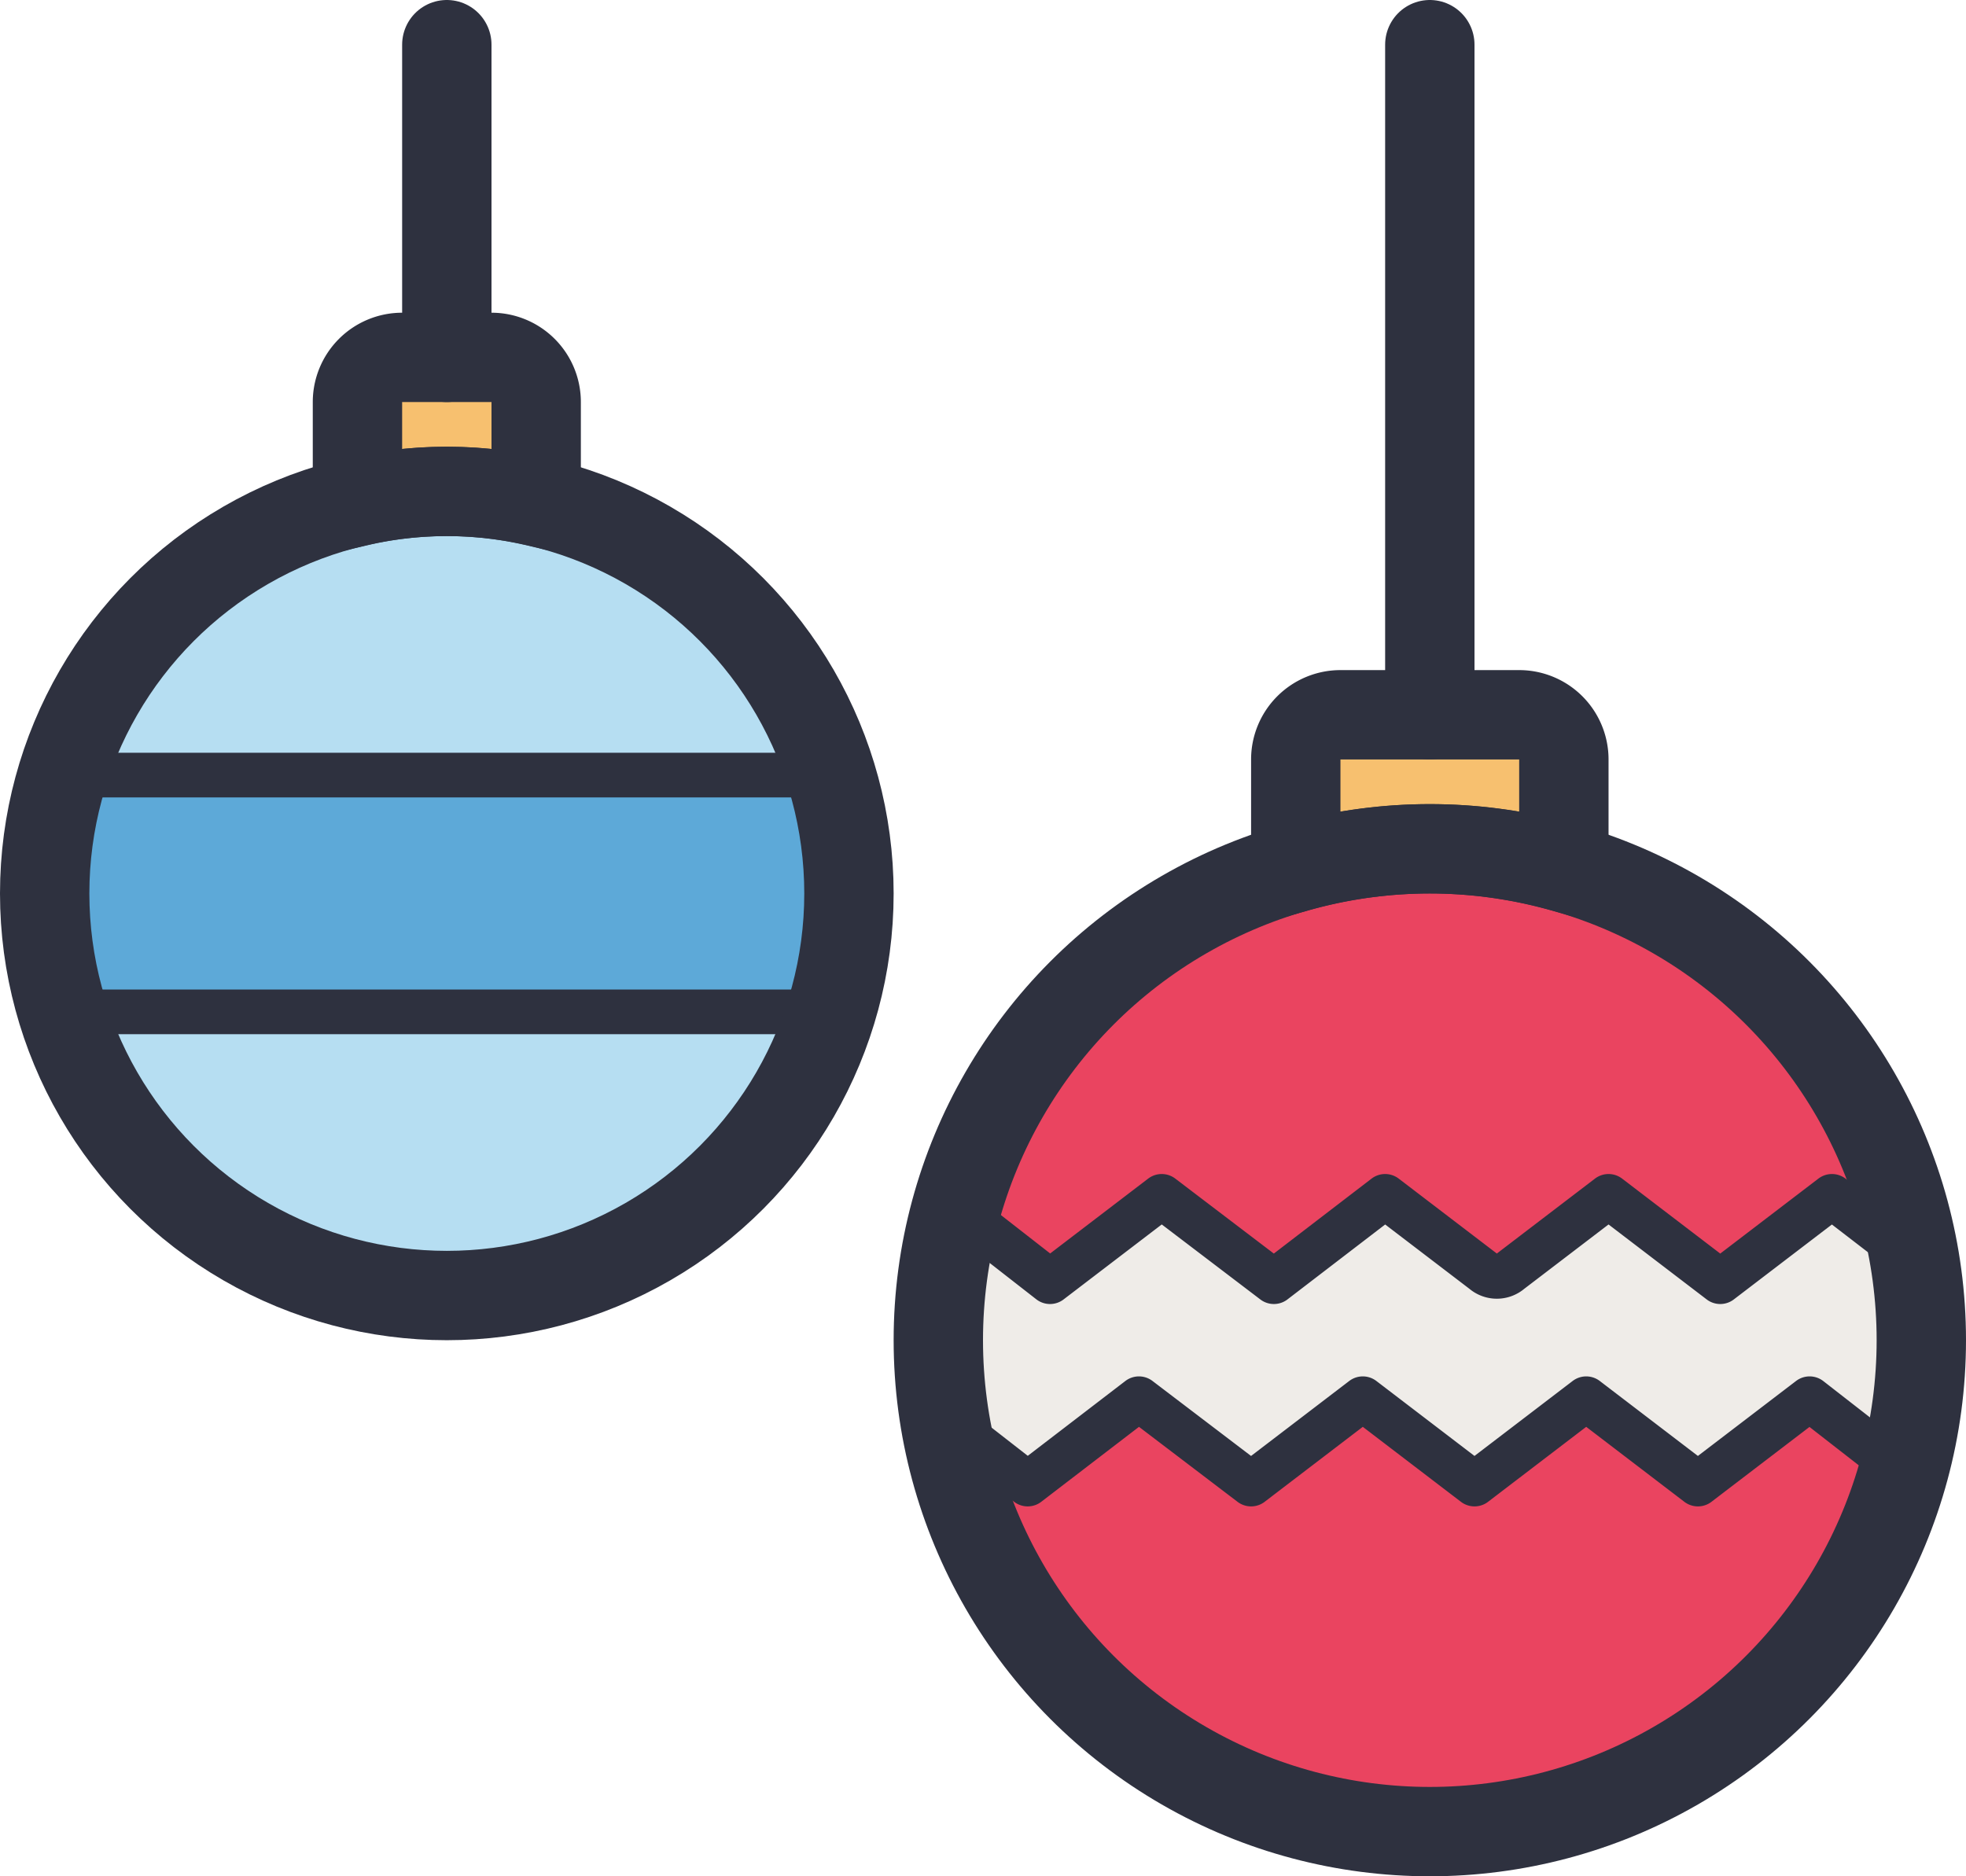 <svg xmlns="http://www.w3.org/2000/svg" viewBox="0 0 44 42"><defs><style>.cls-1{fill:#b6def2;}.cls-2{fill:#f7c06f;}.cls-3{fill:#ea4460;}.cls-4{fill:#efece8;}.cls-5{fill:#5da9d8;}.cls-6,.cls-7,.cls-8,.cls-9{fill:none;stroke:#2e313f;}.cls-6{stroke-linecap:round;}.cls-6,.cls-7,.cls-9{stroke-miterlimit:10;}.cls-6,.cls-7{stroke-width:2px;}.cls-8{stroke-linejoin:round;}</style></defs><title>baubles</title><g id="Layer_2" data-name="Layer 2"><g id="Outlines"><circle class="cls-1" cx="10" cy="20" r="9"/><path class="cls-2" d="M32,19a11,11,0,0,1,3,.42V17a1,1,0,0,0-1-1H30a1,1,0,0,0-1,1v2.42A11,11,0,0,1,32,19Z"/><path class="cls-2" d="M10,11a8.76,8.76,0,0,1,2,.23V9a1,1,0,0,0-1-1H9A1,1,0,0,0,8,9v2.23A8.76,8.76,0,0,1,10,11Z"/><circle class="cls-3" cx="32" cy="30" r="11"/><path class="cls-4" d="M42.78,28.15,41,26.78l-2.5,1.91L36,26.78l-2.2,1.68a.46.46,0,0,1-.6,0L31,26.78l-2.49,1.91L26,26.78l-2.5,1.91-2-1.56A11.19,11.19,0,0,0,21,30.32a11,11,0,0,0,.1,1.42L23,33.22l2.49-1.91L28,33.22l2.5-1.91L33,33.22l2.5-1.91L38,33.22l2.5-1.91L42.67,33A11,11,0,0,0,43,30.32,11.09,11.09,0,0,0,42.78,28.15Z"/><path class="cls-5" d="M1,20a9,9,0,0,0,.4,2.65H18.6a9,9,0,0,0,0-5.3H1.4A9,9,0,0,0,1,20Z"/><line class="cls-6" x1="10" y1="1" x2="10" y2="8"/><line class="cls-6" x1="32" y1="1" x2="32" y2="16"/><path class="cls-7" d="M32,19a11,11,0,0,1,3,.42V17a1,1,0,0,0-1-1H30a1,1,0,0,0-1,1v2.42A11,11,0,0,1,32,19Z"/><path class="cls-8" d="M42.78,28.15,41,26.78l-2.5,1.91L36,26.78l-2.2,1.68a.46.46,0,0,1-.6,0L31,26.78l-2.49,1.91L26,26.78l-2.5,1.91-2-1.56A11.19,11.19,0,0,0,21,30.32a11,11,0,0,0,.1,1.42L23,33.22l2.49-1.91L28,33.22l2.5-1.91L33,33.22l2.5-1.91L38,33.22l2.5-1.91L42.67,33A11,11,0,0,0,43,30.32,11.09,11.09,0,0,0,42.78,28.15Z"/><path class="cls-7" d="M10,11a8.76,8.76,0,0,1,2,.23V9a1,1,0,0,0-1-1H9A1,1,0,0,0,8,9v2.23A8.76,8.76,0,0,1,10,11Z"/><path class="cls-9" d="M1,20a9,9,0,0,0,.4,2.65H18.6a9,9,0,0,0,0-5.3H1.4A9,9,0,0,0,1,20Z"/><circle class="cls-7" cx="32" cy="30" r="11"/><circle class="cls-7" cx="10" cy="20" r="9"/></g></g></svg>